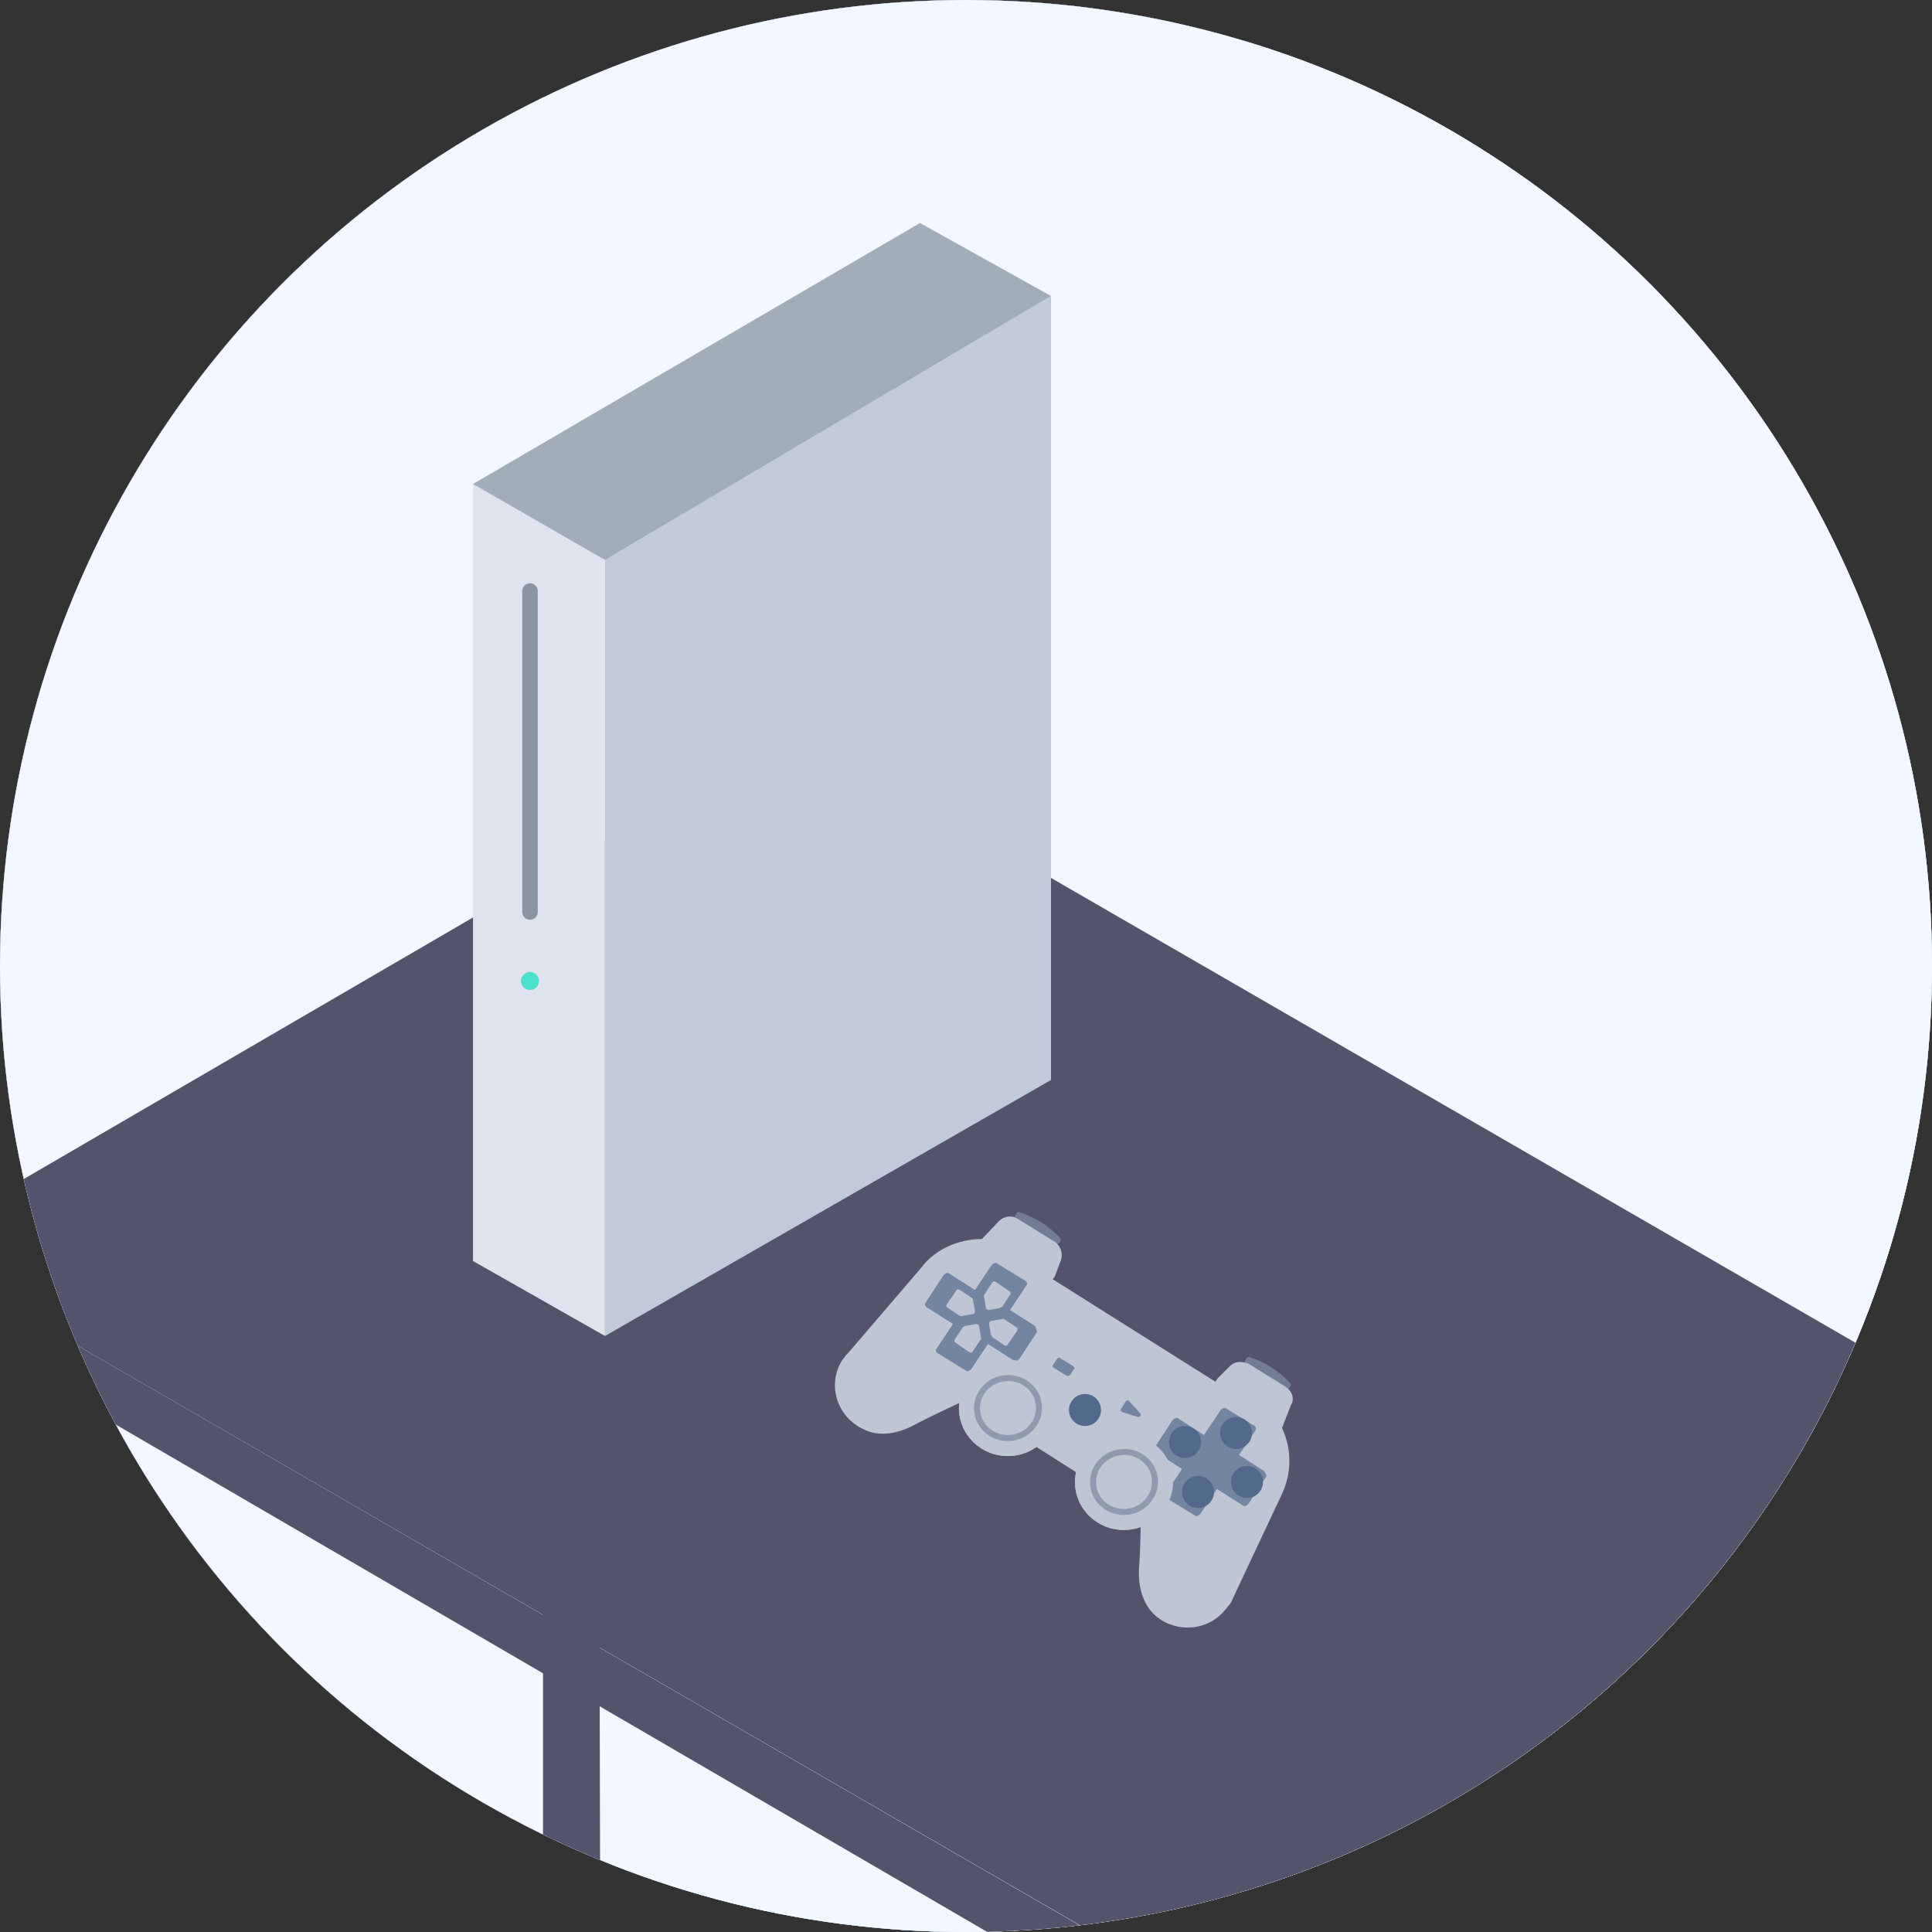 <?xml version="1.0" encoding="UTF-8"?><svg id="Calque_2" xmlns="http://www.w3.org/2000/svg" xmlns:xlink="http://www.w3.org/1999/xlink" viewBox="0 0 193.2 193.2"><rect x="0" y="0" width="193.2" height="193.2" fill="#333333" stroke="none"/><defs><style>.cls-1{fill:#4ae0cc;}.cls-2{clip-path:url(#clippath-16);}.cls-3{isolation:isolate;opacity:.22;}.cls-3,.cls-4,.cls-5,.cls-6,.cls-7,.cls-8,.cls-9,.cls-10,.cls-11,.cls-12{fill-rule:evenodd;}.cls-13{stroke:#8a95a0;stroke-linecap:round;stroke-miterlimit:7.77;stroke-width:1.55px;}.cls-13,.cls-14{fill:none;}.cls-15{fill:#8b9bb7;}.cls-16{fill:#536087;}.cls-4{fill:#a2adba;}.cls-5{fill:#f3f7ff;}.cls-17{fill:#53536b;}.cls-18{fill:#b0b9d4;}.cls-6,.cls-19{fill:#937b6a;}.cls-7{fill:#7f8ba7;}.cls-20{fill:#909aaf;}.cls-21{fill:#b8ccca;}.cls-22{fill:#53698c;}.cls-23{fill:#7386a0;}.cls-8{fill:#eae9e8;}.cls-24{fill:#727d93;}.cls-25{clip-path:url(#clippath-3);}.cls-9{fill:#c0cad8;}.cls-26{fill:#e6edf7;}.cls-27{fill:#ce967f;}.cls-10,.cls-28{fill:#ededed;}.cls-11{fill:#f8fcff;}.cls-29{clip-path:url(#clippath-14);}.cls-30{fill:#dfe3ed;}.cls-31{fill:#6e7b8e;}.cls-12{fill:#d8d8d8;}.cls-32{fill:#bcceeb;}.cls-33{fill:#8594c9;}.cls-34{fill:#bec5d3;}</style><clipPath id="clippath-2"><circle class="cls-14" cx="96.6" cy="96.6" r="96.6"/></clipPath><clipPath id="clippath-3"><circle class="cls-14" cx="96.6" cy="96.6" r="96.6"/></clipPath><clipPath id="clippath-14"><circle class="cls-14" cx="96.6" cy="96.6" r="96.6"/></clipPath><clipPath id="clippath-16"><circle class="cls-14" cx="96.6" cy="96.6" r="96.6"/></clipPath></defs><g id="Calque_1-2"><g id="Calque_2-2"><g><g class="cls-25"><g id="RDC"><g id="mur_garage"><polygon class="cls-19" points="-455.6 -745.4 258.2 -339.3 257.3 278.6 -456 -133 -455.6 -745.4"/></g><g id="sol"><polygon class="cls-8" points="1194.5 1025.7 2622.1 201.2 1552.3 -416 125.3 407.6 1194.5 1025.7"/></g><g id="escalier_cave"><polygon class="cls-6" points="-681.5 -5.9 77.1 430.8 289.4 282.6 -456 -135.5 -681.5 -5.9"/></g><polygon class="cls-12" points="-681.5 -5.9 -2251.8 890.3 -1436.4 1360.1 141 450.7 -681.5 -5.9"/><g id="mur_du_fond"><polygon class="cls-10" points="1551.9 -1086.3 1502.4 -1114.6 -1486.7 614.1 -1438.6 641.8 35 -210.6 1551.9 -1086.3"/><polygon id="plainte" class="cls-27" points="124.2 407.4 1507.5 -390.7 1507.5 -410.7 124.2 382.1 124.2 407.4"/><g id="boitier_wifi"><g><path class="cls-7" d="m94.8,196.5l-7.6-4.7c-1.2-.7-1.9-1.9-1.9-3.3l-.3-57.7c0-2.5,1.4-4.8,3.6-6l50.6-28.2c1-.5,2.2-.7,3.3-.5l6.9,3.5-54.6,96.9Z"/><path class="cls-7" d="m92.5,135.1v58.1c0,2.8,3,4.5,5.4,3.1l50.6-29.2c1.7-1,2.8-2.9,2.8-4.8l.1-59.5c0-2.4-2.6-4-4.7-2.7l-50.8,29.2c-2.1,1.1-3.4,3.4-3.4,5.8Z"/><g><g><path class="cls-7" d="m131.7,145.3c-.4.2-.8.2-1.1-.1-4.1-3.9-10.8-.1-15,8.6-.6,1.2-1.6,1.8-2.2,1.2s-.6-2,0-3.3c5.4-11.2,14-16.2,19.3-11.1.6.5.6,2,0,3.3-.2.7-.6,1.1-1,1.4Z"/><path class="cls-7" d="m127.5,154c-.4.2-.8.2-1.1-.1-.9-.9-2.1-.9-3.3-.2s-2.5,2.2-3.3,4c-.6,1.2-1.6,1.8-2.2,1.2-.6-.5-.6-2,0-3.3,1.5-3.1,3.4-5.4,5.5-6.7,2.1-1.2,4-1.1,5.5.3.6.5.6,2,0,3.3-.3.8-.7,1.2-1.1,1.5Z"/><path class="cls-7" d="m123.1,157.9c1.2-.6,2,.2,2,1.9s-.9,3.7-2,4.3c-1.2.6-2-.2-2-1.9s.9-3.7,2-4.3Z"/><path class="cls-7" d="m135.9,136.4c-.4.2-.8.2-1.1-.1-6.5-6.1-16.9-.1-23.4,13.5-.6,1.2-1.6,1.8-2.2,1.2s-.6-2,0-3.3c3.7-7.9,8.6-13.8,13.9-16.8,5.2-3,10.2-2.7,13.8.8.6.5.6,2,0,3.3-.2.7-.6,1.2-1,1.4Z"/></g><g><path class="cls-7" d="m131.7,145.3c-.4.2-.8.2-1.1-.1-4.1-3.9-10.8-.1-15,8.6-.6,1.2-1.6,1.8-2.2,1.2s-.6-2,0-3.3c5.4-11.2,14-16.2,19.3-11.1.6.5.6,2,0,3.3-.2.7-.6,1.1-1,1.4Z"/><path class="cls-7" d="m127.5,154c-.4.2-.8.2-1.1-.1-.9-.9-2.1-.9-3.3-.2s-2.5,2.2-3.3,4c-.6,1.2-1.6,1.8-2.2,1.2-.6-.5-.6-2,0-3.3,1.5-3.1,3.4-5.4,5.5-6.7,2.1-1.2,4-1.1,5.5.3.6.5.6,2,0,3.3-.3.8-.7,1.2-1.1,1.5Z"/><path class="cls-7" d="m123.1,157.9c1.2-.6,2,.2,2,1.9s-.9,3.7-2,4.3c-1.2.6-2-.2-2-1.9s.9-3.7,2-4.3Z"/><path class="cls-7" d="m135.9,136.4c-.4.2-.8.2-1.1-.1-6.5-6.1-16.9-.1-23.4,13.5-.6,1.2-1.6,1.8-2.2,1.2s-.6-2,0-3.3c3.7-7.9,8.6-13.8,13.9-16.8,5.2-3,10.2-2.7,13.8.8.6.5.6,2,0,3.3-.2.7-.6,1.2-1,1.4Z"/></g><g><path class="cls-7" d="m131.7,145.3c-.4.2-.8.2-1.1-.1-4.1-3.9-10.8-.1-15,8.6-.6,1.2-1.6,1.8-2.2,1.2s-.6-2,0-3.3c5.4-11.2,14-16.2,19.3-11.1.6.5.6,2,0,3.3-.2.7-.6,1.1-1,1.4Z"/><path class="cls-7" d="m127.5,154c-.4.2-.8.2-1.1-.1-.9-.9-2.1-.9-3.3-.2s-2.5,2.2-3.3,4c-.6,1.2-1.6,1.8-2.2,1.2-.6-.5-.6-2,0-3.3,1.5-3.1,3.4-5.4,5.5-6.7,2.1-1.2,4-1.1,5.5.3.6.5.6,2,0,3.3-.3.8-.7,1.2-1.1,1.5Z"/><path class="cls-7" d="m123.1,157.9c1.2-.6,2,.2,2,1.9s-.9,3.7-2,4.3c-1.2.6-2-.2-2-1.9s.9-3.7,2-4.3Z"/><path class="cls-7" d="m135.9,136.4c-.4.2-.8.2-1.1-.1-6.5-6.1-16.9-.1-23.4,13.5-.6,1.2-1.6,1.8-2.2,1.2s-.6-2,0-3.3c3.7-7.9,8.6-13.8,13.9-16.8,5.2-3,10.2-2.7,13.8.8.6.5.6,2,0,3.3-.2.7-.6,1.2-1,1.4Z"/></g></g><path class="cls-7" d="m99.1,92.7h0c0-.2-.3-.4-.6-.4s-.6.2-.6.3h0l-1.8,30.6h0v.1c0,.5,1.2,1,2.6,1s2.6-.5,2.6-1l-2.2-30.6Z"/></g><g><path class="cls-18" d="m94.8,196.5l-7.6-4.7c-1.2-.7-1.9-1.9-1.9-3.3l-.3-57.7c0-2.5,1.4-4.8,3.6-6l50.6-28.2c1-.5,2.2-.7,3.3-.5l6.9,3.5-54.6,96.9Z"/><path class="cls-26" d="m92.5,135.1v58.1c0,2.8,3,4.5,5.4,3.1l50.6-29.2c1.7-1,2.8-2.9,2.8-4.8l.1-59.5c0-2.4-2.6-4-4.7-2.7l-50.8,29.2c-2.1,1.1-3.4,3.4-3.4,5.8Z"/><g><g><path class="cls-11" d="m131.7,145.3c-.4.2-.8.2-1.1-.1-4.1-3.9-10.8-.1-15,8.6-.6,1.2-1.6,1.8-2.2,1.2s-.6-2,0-3.3c5.4-11.2,14-16.2,19.3-11.1.6.5.6,2,0,3.3-.2.7-.6,1.1-1,1.4Z"/><path class="cls-11" d="m127.5,154c-.4.2-.8.2-1.1-.1-.9-.9-2.1-.9-3.3-.2s-2.5,2.2-3.3,4c-.6,1.2-1.6,1.8-2.2,1.2-.6-.5-.6-2,0-3.3,1.5-3.1,3.4-5.4,5.5-6.7,2.1-1.2,4-1.1,5.5.3.6.5.6,2,0,3.3-.3.8-.7,1.2-1.1,1.5Z"/><path class="cls-11" d="m123.1,157.9c1.2-.6,2,.2,2,1.9s-.9,3.7-2,4.3c-1.2.6-2-.2-2-1.9s.9-3.7,2-4.3Z"/><path class="cls-11" d="m135.9,136.4c-.4.2-.8.2-1.1-.1-6.5-6.1-16.9-.1-23.4,13.5-.6,1.2-1.6,1.8-2.2,1.2s-.6-2,0-3.3c3.7-7.9,8.6-13.8,13.9-16.8,5.2-3,10.2-2.7,13.8.8.6.5.6,2,0,3.3-.2.7-.6,1.2-1,1.4Z"/></g><g><path class="cls-32" d="m131.7,145.3c-.4.2-.8.2-1.1-.1-4.1-3.9-10.8-.1-15,8.6-.6,1.2-1.6,1.8-2.2,1.2s-.6-2,0-3.3c5.4-11.2,14-16.2,19.3-11.1.6.5.6,2,0,3.3-.2.7-.6,1.1-1,1.4Z"/><path class="cls-32" d="m127.5,154c-.4.2-.8.2-1.1-.1-.9-.9-2.1-.9-3.3-.2s-2.5,2.2-3.3,4c-.6,1.2-1.6,1.8-2.2,1.2-.6-.5-.6-2,0-3.3,1.5-3.1,3.4-5.4,5.5-6.7,2.1-1.2,4-1.1,5.5.3.6.5.6,2,0,3.3-.3.8-.7,1.2-1.1,1.5Z"/><path class="cls-32" d="m123.1,157.9c1.2-.6,2,.2,2,1.9s-.9,3.7-2,4.3c-1.2.6-2-.2-2-1.9s.9-3.7,2-4.3Z"/><path class="cls-32" d="m135.9,136.4c-.4.2-.8.2-1.1-.1-6.5-6.1-16.9-.1-23.4,13.5-.6,1.2-1.6,1.8-2.2,1.2s-.6-2,0-3.3c3.7-7.9,8.6-13.8,13.9-16.8,5.2-3,10.2-2.7,13.8.8.6.5.6,2,0,3.3-.2.7-.6,1.2-1,1.4Z"/></g></g><path class="cls-15" d="m99.1,92.7h0c0-.2-.3-.4-.6-.4s-.6.2-.6.3h0l-1.8,30.6h0v.1c0,.5,1.2,1,2.6,1s2.6-.5,2.6-1l-2.2-30.6Z"/></g></g><path class="cls-30" d="m1507.2-1060.3L-1438.6,641.8l1.4,718.3L-232.3,664.8V149.9L-53.8,48.1v513.7l177.9-102.7-.2-51.4L1507.2-390.7v-669.6h0Zm-312.5,734l-133.8,77.3v-399.3l134.1-77.1-.3,399.1Z"/></g><g id="mur_entrée"><g id="mur"><polygon class="cls-10" points="2622.8 -468.4 -410 1282.7 -365.5 1309.2 2666.7 -442.5 2622.8 -468.4"/><path class="cls-30" d="m-366.4,1309.2l-.2,669.4,490.7-283.4v-514.7l889.1-509.5,3.1,509.1L2666.4,227.2l.4-669.5L-366.4,1309.2ZM1908.5,510.7l-713.7,412.1v-309l713.7-412.1v309Zm574.5-301.4l-124,70.8V-101.1l124-70.7V209.3Z"/></g></g></g></g><g class="cls-29"><g id="ETAGE"><path id="sol-2" class="cls-33" d="m1506.7-1111.7c-.2-.2-838.7,482-1249.1,720.5l-713.4-411.6L-2246.4,224.4l811.2,467.7L-365.9,1308.9,1194.6,407.6l1471.6-849.5c.2,0-1154.5-666.7-1159.5-669.8ZM525.6-287.5l-222.8-128.8,490.9-283.1,222.8,128.5-490.9,283.4Z"/><polygon class="cls-16" points="-322 -4.3 1507.2 -1060.6 1864.9 -854.9 34.7 201.9 -322 -4.3"/><g id="mur_enfant"><polygon class="cls-30" points="1551.9 -1137.8 1774.6 -1266.3 1774.6 -751.2 1594.2 -647.1 1908.5 -828.5 1908.5 -1549.7 124.2 -519.4 124.4 201.7 1551.9 -622.6 1551.9 -1137.8"/></g><g id="petite_chambre"><polygon class="cls-21" points="1885.5 -814.9 1774.6 -751.2 1751.7 -764.5 1751.7 -789.5 35.8 201.6 798.3 639.5 2622 -417 1909.6 -828.8 1885.5 -814.9"/></g><g id="mur_couloir"><polygon class="cls-5" points="-320.3 -571.4 -98.8 -442.4 -99.1 124.4 798.3 641.6 793.3 -81.9 -321.4 -728.7 -320.3 -571.4"/><g id="television"><polygon class="cls-31" points="65.8 -287.5 65.8 -69.9 337.2 86.6 337.2 -132.4 65.8 -287.5"/><polygon class="cls-17" points="79.3 -269.5 79.3 -81.9 323.9 59.1 323.9 -129.8 79.3 -269.5"/></g><g id="meuble_hifi"><polygon class="cls-17" points="79.5 73 -9.3 124.7 203.4 247.7 292.9 196.3 79.5 73"/><polygon class="cls-17" points="-9.3 130.3 190.8 246.8 194.5 242.6 -9.3 124.7 -9.3 130.3"/></g><polygon class="cls-17" points="-3.2 223.7 55.7 189.7 213.3 281.8 162.8 319.4 -3.2 223.7"/><polygon class="cls-17" points="54.3 228.8 54.3 89.8 59.8 92.9 60.1 229.2 54.3 228.8"/><g id="console"><polyline class="cls-9" points="60.5 133.6 105.1 108 105.1 29.6 60.5 56 60.5 133.6"/><polygon class="cls-30" points="47.3 126.1 60.5 133.6 60.5 56 47.3 48.4 47.3 126.1"/><polyline class="cls-4" points="47.3 48.4 60.5 56 105.1 29.6 92 22.3 47.3 48.4"/><line class="cls-13" x1="53" y1="59.1" x2="53" y2="91.2"/><circle class="cls-1" cx="53" cy="98.1" r=".9"/></g><g id="manette"><path class="cls-24" d="m105.3,124.5c-1.1-1.1-2.3-1.9-3.7-2.4-.2-.1-.2-.2-.2-.3q.1-.2.2-.4c.1-.2.2-.2.3-.2,1.6.5,3,1.4,4.1,2.6.1.1.1.3,0,.4s-.2.2-.3.2c-.1.2-.2.2-.4.1Z"/><path class="cls-24" d="m128.3,139c-1.1-1.1-2.3-1.9-3.7-2.4-.2-.1-.2-.2-.2-.3l.2-.4c.1-.2.2-.2.3-.2,1.6.5,3,1.4,4.1,2.6.1.1.1.3,0,.4-.1.1-.2.2-.3.2-.2.2-.4.2-.4.1Z"/><path class="cls-34" d="m105,128.2c.2-.2.4-.4.5-.6l.6-1.6c.2-.6,0-1.4-.6-1.8l-3.7-2.3c-.6-.4-1.4-.3-1.9.2l-1.7,1.8c-2.3,0-4.7,1-6.1,2.9l-7.2,8.4c-.2.2-.4.4-.5.6h0c-.2.2-.3.4-.4.6-1.2,2.4-.2,5.3,2.3,6.5,1.7.9,3.7.4,5.3-.5,1.9-1,7.1-3.4,7.1-3.4,2-.1,3.9-.9,5.3-2.4.3-.3.5-.7.9-1.1,1.3-2.1,1.3-5,.1-7.3Z"/><path class="cls-34" d="m121.4,138.5c.1-.2.2-.5.4-.7l1.2-1.2c.5-.5,1.2-.5,1.9-.2l3.7,2.3c.6.4.9,1.2.5,1.8l-.9,2.3c1,2.1,1,4.6-.1,6.8l-4.7,10c-.1.2-.2.5-.4.8h0c-.2.2-.3.4-.5.6-1.7,2.1-4.8,2.3-6.8.7-1.5-1.2-1.9-3.2-1.8-4.9.2-2.2.2-7.8.2-7.8-.8-1.8-.8-3.9,0-5.8l.6-1.2c1.4-2.3,4-3.6,6.7-3.5Z"/><polygon class="cls-34" points="104.6 127.5 121.9 138.4 113.7 151.1 94.7 139 104.6 127.5"/><circle class="cls-22" cx="108.5" cy="141" r="1.6"/><path class="cls-23" d="m103.5,132.6l-2.5-1.6,1.6-2.4c.2-.2.1-.5-.2-.6l-2.6-1.6c-.2-.2-.5-.1-.7.2l-1.6,2.4-2.5-1.6c-.2-.2-.5-.1-.7.2l-1.7,2.6c-.2.2-.1.5.2.6l2.5,1.6-1.6,2.4c-.2.2-.1.5.2.6l2.6,1.6c.2.2.5.1.7-.2l1.6-2.4,2.5,1.6c.2.2.5.1.7-.2l1.7-2.6c0-.1-.1-.4-.2-.6Z"/><path class="cls-23" d="m126.4,147.1l-2.5-1.6,1.6-2.4c.2-.2.1-.5-.2-.6l-2.6-1.6c-.2-.2-.5-.1-.7.2l-1.6,2.4-2.5-1.6c-.2-.2-.5-.1-.7.2l-1.7,2.6c-.2.2-.1.5.2.6l2.5,1.6-1.6,2.4c-.2.2-.1.5.2.6l2.6,1.6c.2.2.5.1.7-.2l1.6-2.4,2.5,1.6c.2.2.5.1.7-.2l1.7-2.6c.1-.1,0-.4-.2-.6Z"/><path class="cls-23" d="m106.7,137.6l-1.3-.8c-.1-.1-.2-.2-.1-.3l.4-.6c.1-.1.2-.2.3-.1l1.3.8c.1.1.2.2.1.3l-.4.6c-.1.1-.3.1-.3.1Z"/><path class="cls-23" d="m114,141.3l-1.1-1.2c-.1-.1-.2-.1-.3,0l-.5.8c-.1.1,0,.2.1.3l1.6.5c.2,0,.4-.2.2-.4Z"/><g><g><ellipse class="cls-34" cx="100.8" cy="140.8" rx="4.9" ry="4.8" transform="translate(-14.01 11.17) rotate(-5.93)"/><ellipse class="cls-34" cx="100.8" cy="140.8" rx="3.4" ry="3.3" transform="translate(-14.01 11.17) rotate(-5.93)"/></g><g><ellipse class="cls-34" cx="100.8" cy="140.8" rx="4.9" ry="4.8" transform="translate(-14.01 11.17) rotate(-5.93)"/><ellipse class="cls-20" cx="100.8" cy="140.8" rx="3.4" ry="3.3" transform="translate(-14.01 11.17) rotate(-5.93)"/></g></g><g><g><ellipse class="cls-34" cx="112.4" cy="148.2" rx="4.9" ry="4.8" transform="translate(-14.71 12.4) rotate(-5.93)"/><ellipse class="cls-34" cx="112.4" cy="148.2" rx="3.4" ry="3.3" transform="translate(-14.71 12.4) rotate(-5.93)"/></g><g><ellipse class="cls-34" cx="112.4" cy="148.2" rx="4.9" ry="4.8" transform="translate(-14.71 12.4) rotate(-5.93)"/><ellipse class="cls-20" cx="112.4" cy="148.2" rx="3.4" ry="3.3" transform="translate(-14.71 12.4) rotate(-5.93)"/></g></g><ellipse class="cls-34" cx="112.4" cy="148.2" rx="2.8" ry="2.7" transform="translate(-14.71 12.4) rotate(-5.93)"/><ellipse class="cls-34" cx="100.8" cy="140.8" rx="2.8" ry="2.7" transform="translate(-14.01 11.17) rotate(-5.93)"/><path class="cls-34" d="m97.3,130l.2,1.1c0,.2-.1.3-.2.3l-1.1.2h-.2l-1.2-.8c-.2-.1-.2-.2-.1-.4l.9-1.3c.1-.2.2-.2.4-.1l1.2.8s.1.1.1.2Z"/><path class="cls-34" d="m99.1,133.5l-.2-1.1c0-.2.1-.3.2-.3l1.1-.2h.2l1.2.8c.2.1.2.2.1.4l-.9,1.3c-.1.2-.2.2-.4.1l-1.2-.8c0-.1,0-.2-.1-.2Z"/><path class="cls-34" d="m96.5,132.6l1.1-.2c.2,0,.3.1.3.2l.2,1.1v.2l-.8,1.2c-.1.2-.2.2-.4.1l-1.3-.9c-.2-.1-.2-.2-.1-.4l.8-1.2s.1,0,.2-.1Z"/><path class="cls-34" d="m100,130.8l-1.1.2c-.2,0-.3-.1-.3-.2l-.2-1.1v-.2l.8-1.2c.1-.2.2-.2.4-.1l1.3.9c.2.1.2.2.1.4l-.8,1.2q-.1,0-.2.1Z"/><circle class="cls-22" cx="123.6" cy="143.3" r="1.6"/><circle class="cls-22" cx="119.8" cy="149.2" r="1.6"/><circle class="cls-22" cx="118.5" cy="144.2" r="1.6"/><circle class="cls-22" cx="124.7" cy="148.2" r="1.6"/></g></g><g id="mur_devant"><polygon class="cls-28" points="-411.2 562 -365.9 588 2666.3 -1163.6 2622.1 -1189.1 -411.2 562"/><path class="cls-30" d="m-366.6,588l.8,725.4L2666.3-435.6l.5-727.7L-366.6,588Zm133.8,231.8v-206L346.8,279.1l.2,205.8L-232.8,819.8ZM1014.8,201.7V-108.2l356.4-204.3.9,309-357.3,205.2ZM1416.9-28.4v-309.9l356.4-204.3.9,309L1416.9-28.4Z"/></g></g></g><g class="cls-2"><g id="ombre_toit"><polygon id="ombre_droite" class="cls-3" points="2666.8 -893.4 -366.6 832.7 -366.4 687.8 2666.8 -1047.4 2666.8 -893.4"/></g></g></g></g></g></svg>